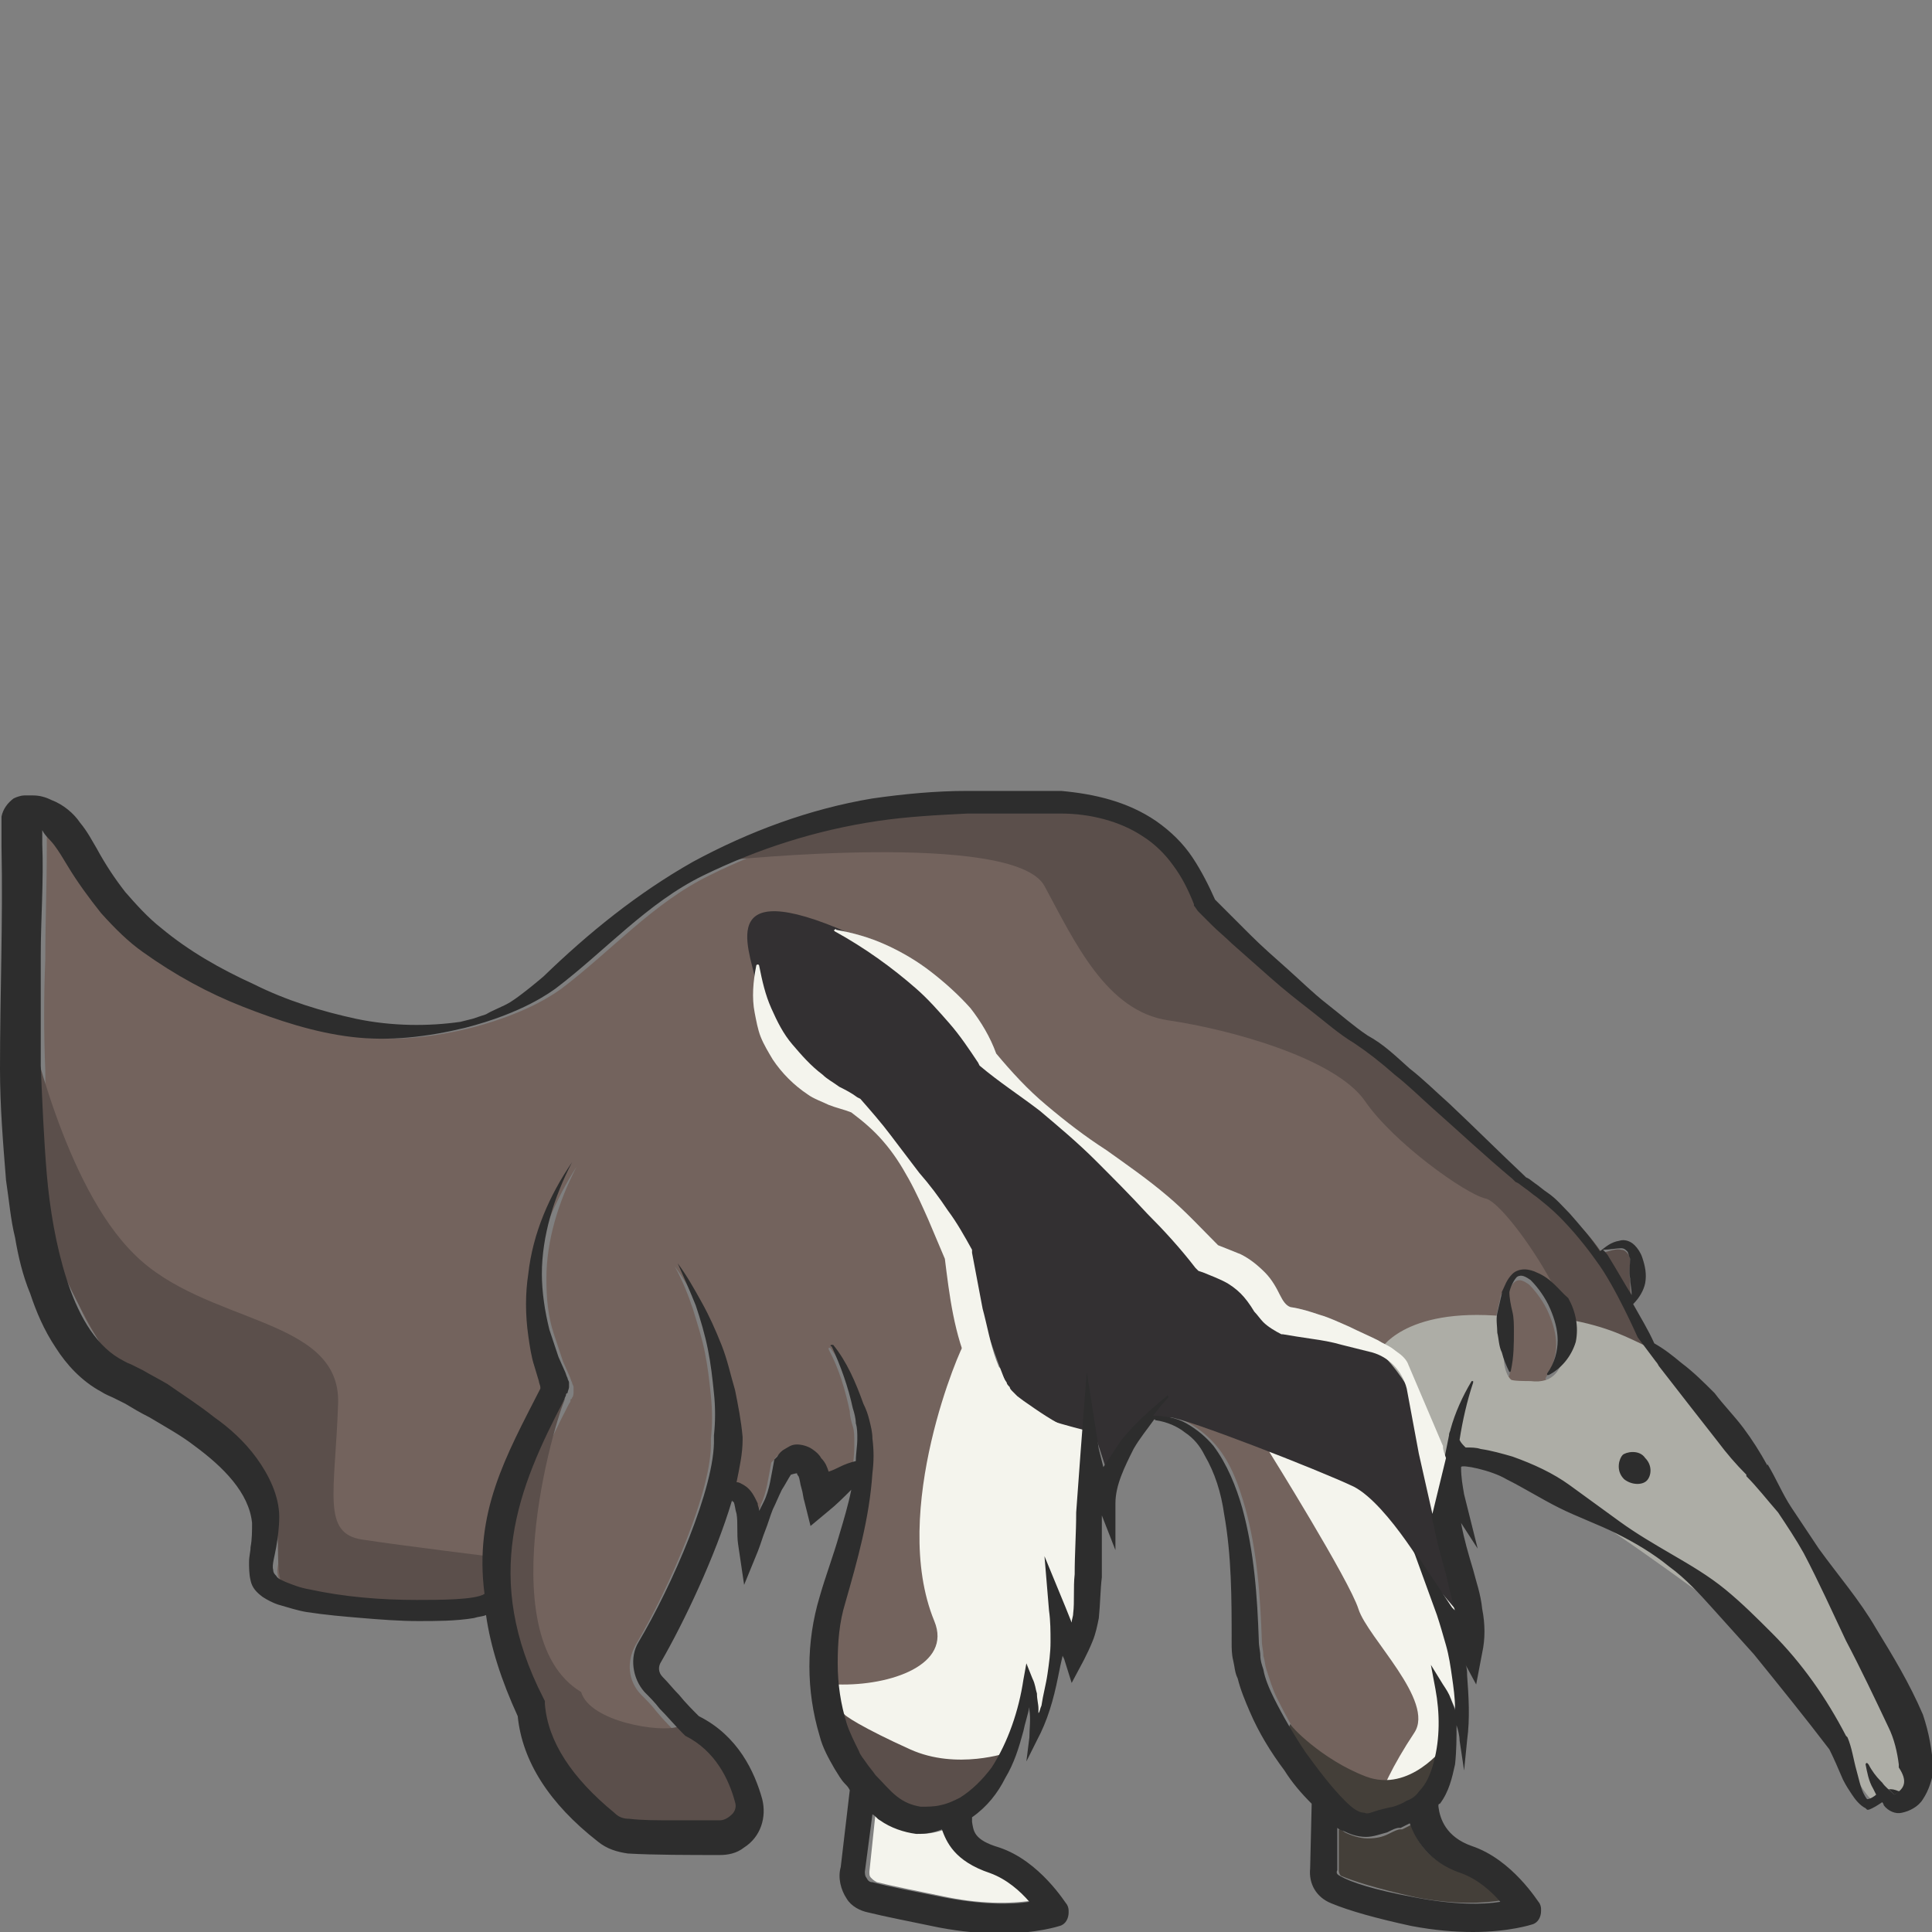 <?xml version="1.0" encoding="utf-8"?>
<!-- Generator: Adobe Illustrator 23.0.0, SVG Export Plug-In . SVG Version: 6.00 Build 0)  -->
<svg version="1.1" id="Layer_1" xmlns="http://www.w3.org/2000/svg" xmlns:xlink="http://www.w3.org/1999/xlink" x="0px" y="0px"
	 viewBox="0 0 128 128" 
width="128" height="128"
style="enable-background:new 0 0 128 128;" xml:space="preserve">
<rect x="0" y="0" width="128" height="128" fill="#808080" stroke="none"/>
<style type="text/css">
	.st0{fill:#2D2D2D;}
	.st1{fill:#F4F4ED;}
	.st2{fill:#443F39;}
	.st3{fill:#5B4F4B;}
	.st4{fill:#73635D;}
	.st5{fill:#ADADA6;}
	.st6{fill:#333032;}
</style>
<g>
	<path class="st0" d="M124.6,118c0,0,0.1,0.1,0.1,0.1c0.3,0.3,0.5,0.5,0.8,0.8c0.7-0.3,0.8-0.9,0.8-1.7c0-0.1,0-0.2,0-0.2
		c0,0,0,0-0.1,0C125.7,116.9,124.9,117.3,124.6,118z"/>
	<path class="st1" d="M62.6,121.2c-0.5,0.2-1.1,0.3-1.6,0.3l0,0l-0.1,0c-0.8-0.1-1.7-0.4-2.4-0.9c-0.2-0.1-0.4-0.3-0.5-0.4l-0.4,3.8
		c0,0.2,0,0.3,0.1,0.4c0.1,0.1,0.2,0.2,0.4,0.3c1.2,0.3,2.8,0.6,4.7,1c2.5,0.5,4.5,0.4,5.7,0.2c-0.6-0.7-1.5-1.5-2.6-1.9
		C63.2,123.3,62.7,122,62.6,121.2z"/>
	<path class="st2" d="M93.5,120.9c-0.2,0.1-0.4,0.2-0.6,0.3l0,0l-0.1,0c-0.2,0-0.4,0.1-0.8,0.3c-0.4,0.2-0.8,0.3-1.4,0.3
		c-0.5,0-1.1-0.2-1.5-0.4c-0.1-0.1-0.3-0.2-0.4-0.2l0,2.7c0,0.2,0.1,0.4,0.2,0.4c0.7,0.3,2.2,0.8,4.9,1.4c2.5,0.5,4.5,0.4,5.7,0.2
		c-0.6-0.7-1.5-1.5-2.6-1.9C95.6,123.7,94.1,122.8,93.5,120.9z"/>
	<path class="st3" d="M108.1,85.9c-0.1-0.4-0.1-0.7-0.1-1.1c-0.1-0.5,0-0.9,0-1.3c0-0.2-0.1-0.4-0.2-0.5c-0.1-0.1-0.2-0.2-0.4-0.2
		c-0.3-0.1-0.8,0.1-1.2,0.2c0.1,0.2,0.2,0.3,0.4,0.5C107.1,84.2,107.6,85.1,108.1,85.9z"/>
	<path class="st4" d="M125.5,114.4c-0.9-1.9-1.8-3.8-2.8-5.7c-1-1.9-1.8-3.9-2.8-5.8c-0.5-0.9-1.1-1.9-1.7-2.7
		c-0.6-0.9-1.4-1.7-2.1-2.4l0-0.1c-0.6-0.7-1.3-1.5-1.9-2.2l-1.8-2.3l-2.1-2.7c0-0.1-0.2-0.2-0.2-0.3l-1.2-1.6c0,0-1.5-3.4-2.7-5
		c-0.8-1.1-1.6-2.1-2.5-3c-0.5-0.5-0.9-0.9-1.5-1.3c-0.3-0.2-0.5-0.4-0.8-0.6l-0.4-0.3l-0.2-0.1l-0.1-0.1c0,0-0.1,0-0.1-0.1
		c-1.7-1.6-3.4-3.1-5.2-4.6c-0.9-0.8-1.7-1.5-2.6-2.3c-0.9-0.7-1.8-1.5-2.7-2.1c-1-0.7-1.9-1.4-2.8-2.1c-0.9-0.7-1.8-1.5-2.7-2.2
		c-0.9-0.8-1.8-1.5-2.6-2.3c-0.4-0.4-0.9-0.8-1.3-1.2l-0.6-0.6l-0.3-0.3c-0.1-0.1-0.2-0.3-0.3-0.4l0,0l0-0.1
		c-0.4-0.9-0.9-1.8-1.4-2.6c-0.6-0.8-1.2-1.4-2-1.9c-1.6-1-3.5-1.5-5.4-1.5c-0.5,0-1,0-1.5,0l-1.6,0c-1,0-2.1,0-3.1,0
		c-2,0.1-4,0.2-6,0.5c-4,0.6-7.9,1.8-11.5,3.6c-3.7,1.8-6.5,5-9.8,7.5c-0.3,0.2-2.1,1.6-6,2.6c-2.4,0.6-5,0.9-7.5,0.6
		c-2.5-0.3-4.9-1.1-7.2-2c-2.3-0.9-4.6-2.1-6.6-3.6c-1-0.8-2-1.6-2.8-2.6c-0.9-1-1.6-2.1-2.2-3.1c-0.3-0.5-0.6-1-0.9-1.4
		c-0.3-0.4-0.6-0.6-0.9-0.7l0,0.9c0,2.5-0.1,4.9-0.1,7.4c-0.1,2.4-0.1,4.9,0,7.3c0,2.4,0.1,4.8,0.4,7.2c0.2,2.4,0.6,4.7,1.3,6.9
		c0.7,2.2,1.8,4.3,3.5,5.3c0.2,0.1,0.5,0.3,0.8,0.4l0.8,0.4c0.5,0.3,1.1,0.6,1.6,0.9c1.1,0.7,2.1,1.4,3.1,2.2c1,0.8,2,1.7,2.8,2.7
		c0.8,1.1,1.4,2.4,1.5,3.9c0,0.7-0.1,1.4-0.2,2c-0.1,0.6-0.3,1.2-0.2,1.5c0,0.2,0.1,0.3,0.2,0.4c0.2,0.1,0.4,0.3,0.6,0.4
		c0.5,0.2,1.1,0.4,1.6,0.5c2.3,0.5,4.7,0.6,7.1,0.7c1.5,0,3.9-0.1,4.5-0.4c-0.7-5.4,1.4-9.1,3.7-13.6c0,0,0-0.1,0-0.1
		c0-0.1-0.1-0.3-0.1-0.4l-0.3-1c-0.2-0.7-0.3-1.3-0.4-2c-0.2-1.4-0.2-2.7,0-4.1c0.4-2.7,1.5-5.2,2.9-7.4c-1.2,2.3-2,4.9-2,7.4
		c0,1.3,0.1,2.5,0.5,3.7c0.2,0.6,0.4,1.2,0.6,1.8l0.4,0.9c0.1,0.2,0.1,0.3,0.2,0.5c0,0.1,0.1,0.2,0.1,0.3c0,0.1,0,0.2,0,0.3
		c0,0.1,0,0.3-0.1,0.4l0,0c0,0,0,0.1-0.1,0.1c0,0,0,0,0,0c0,0.1,0,0.2-0.1,0.3c-3,5.8-5.4,11.7-1.4,19.8l0.1,0.2l0,0.2
		c0.2,2.5,1.8,4.9,4.6,7.2c0.3,0.2,0.6,0.3,1,0.4c0.8,0.1,1.9,0.1,2.9,0.1c1.1,0,2.2,0,3.1,0c0.3,0,0.6-0.1,0.8-0.4
		c0.2-0.2,0.3-0.5,0.2-0.8c-0.4-1.5-1.3-3.4-3.3-4.4l-0.1-0.1L45,115c-0.5-0.5-1-1-1.5-1.6c-0.3-0.4-0.7-0.8-1-1.1
		c-0.9-0.9-1-2.2-0.4-3.3c2.2-3.7,5.1-10.3,5-13.5c0-0.1,0-0.1,0-0.2c0.1-0.9,0.1-1.8,0-2.8c-0.1-1-0.2-1.9-0.4-2.9
		c-0.2-1-0.5-1.9-0.8-2.9c-0.3-0.9-0.7-1.9-1.2-2.8c0.6,0.8,1.1,1.7,1.6,2.6c0.5,0.9,0.9,1.8,1.3,2.8c0.4,1,0.7,1.9,0.9,3
		c0.2,1,0.4,2,0.5,3.1c0,0.1,0,0.2,0,0.2c0,0.8-0.1,1.7-0.4,2.8c0.2,0,0.4,0.1,0.5,0.2c0.5,0.3,0.8,0.8,0.9,1.2
		c0.1,0.2,0.1,0.3,0.1,0.5c0.1-0.2,0.3-0.4,0.3-0.6c0.4-0.8,0.5-1.8,0.7-2.8l0,0l0.2-0.2c0.1-0.2,0.3-0.3,0.5-0.5
		c0.2-0.1,0.5-0.3,0.8-0.3c0.4,0,0.8,0.1,1,0.3c0.3,0.2,0.4,0.4,0.6,0.6c0.2,0.3,0.3,0.6,0.5,0.9c0.2-0.1,0.4-0.2,0.7-0.3
		c0.4-0.2,0.7-0.3,1.1-0.4c0.1-0.5,0.1-1,0.1-1.5c0-0.3,0-0.7-0.1-1c-0.1-0.3-0.2-0.7-0.2-1c-0.3-1.4-0.7-2.8-1.4-4.1
		c0,0,0-0.1,0-0.1c0,0,0.1,0,0.1,0l0,0c0.9,1.2,1.5,2.6,2,3.9c0.1,0.4,0.3,0.7,0.4,1.1c0.1,0.4,0.2,0.8,0.2,1.2
		c0.1,0.8,0.1,1.5,0,2.3c-0.2,3-1.1,5.9-1.8,8.6c-0.4,1.3-0.5,2.6-0.5,4c0,1.4,0.2,2.7,0.6,4c0.2,0.6,0.4,1.3,0.8,1.8
		c0.1,0.3,0.3,0.5,0.5,0.8c0.2,0.3,0.4,0.6,0.6,0.8c0.4,0.5,0.9,1,1.4,1.4c0.5,0.4,1,0.6,1.6,0.7c0.4,0,0.9,0,1.3-0.1
		c0.4-0.1,0.9-0.3,1.3-0.5c0.8-0.5,1.5-1.2,2.1-2c1.1-1.7,1.8-3.7,2.1-5.8l0.2-1.1l0.4,1c0.1,0.3,0.2,0.6,0.3,1
		c0.1,0.3,0.1,0.6,0.1,1c0,0.1,0,0.2,0,0.3c0.1-0.2,0.1-0.4,0.2-0.5c0.2-0.7,0.3-1.4,0.4-2.1c0.1-0.7,0.2-1.4,0.2-2.1
		c0-0.7,0-1.4-0.1-2.1l-0.3-3.6l1.4,3.4l0.4,1c0.1-0.2,0.1-0.4,0.1-0.6c0.1-0.8,0-1.7,0.1-2.6c0-1.4,0-2.7,0.1-4.1
		c0.1-1.4,0.2-2.7,0.3-4.1l0.4-5.2L73,96c0.1,0.4,0.2,0.8,0.3,1.2c0,0,0,0,0,0c0.3-0.7,0.7-1.3,1.2-1.8c0.9-1.1,1.9-2.1,3-2.9
		c0,0,0.1,0,0.1,0c0,0,0,0.1,0,0.1h0c-0.3,0.4-0.7,0.8-1,1.2c0,0,0,0,0,0c0.7,0,1.5,0.1,2.2,0.5c0.7,0.4,1.3,0.9,1.8,1.5
		c1,1.2,1.5,2.7,1.9,4.1c0.8,2.9,1,5.9,1.1,8.8c0,0.4,0.1,0.6,0.1,1c0.1,0.3,0.1,0.6,0.2,0.9c0.2,0.6,0.4,1.3,0.7,1.9
		c0.6,1.2,1.3,2.5,2.1,3.6c0.8,1.2,1.6,2.3,2.6,3.2c0.4,0.4,0.9,0.8,1.3,0.8c0.2,0,0.4,0,0.7-0.1c0.3-0.1,0.7-0.3,1.2-0.3
		c0.3-0.1,0.6-0.2,0.9-0.4c0.3-0.2,0.5-0.4,0.8-0.6c0.5-0.5,0.8-1.2,1-2c0.4-1.5,0.4-3.2,0.1-4.8l-0.3-1.6l0.8,1.3
		c0.2,0.3,0.3,0.6,0.5,0.9c0.1,0.3,0.2,0.5,0.3,0.8v-0.1c-0.1-0.7-0.1-1.4-0.2-2.1c-0.1-0.7-0.3-1.4-0.4-2.1c-0.2-0.7-0.4-1.4-0.6-2
		l-1.6-4.4l2.6,3.9l0.2,0.2c-0.2-0.7-0.4-1.6-0.6-2.4c-0.3-1.1-0.6-2.1-0.8-3.2c-0.1-0.3-0.1-0.5-0.2-0.8c-0.3-1.3-0.6-2.7-0.9-4
		L93.2,92c-0.3-1.2-1.2-2.1-2.3-2.4l-2-0.5c-0.7-0.2-1.3-0.3-2-0.4c-0.7-0.1-1.3-0.2-1.9-0.3l-0.1,0l0,0c-0.4-0.2-0.9-0.5-1.2-0.8
		c-0.2-0.2-0.4-0.5-0.6-0.7c-0.3-0.5-0.6-0.9-0.9-1.2c-0.3-0.3-0.7-0.6-1.1-0.8c-0.4-0.2-0.9-0.4-1.4-0.6l-0.3-0.1l-0.2-0.2
		c-1-1.3-2.1-2.5-3.2-3.6c-1.1-1.2-2.3-2.4-3.4-3.5c-1.2-1.2-2.4-2.2-3.7-3.3c-1.3-1-2.7-1.9-4-3l0,0l-0.1-0.2
		c-0.6-0.9-1.2-1.8-1.9-2.6c-0.7-0.8-1.4-1.6-2.2-2.3c-1.6-1.4-3.4-2.7-5.4-3.8l0,0c0,0-0.1-0.1,0-0.1c0,0,0.1-0.1,0.1,0
		c1.1,0.2,2.2,0.5,3.3,1c1.1,0.5,2.1,1.1,3,1.8c0.9,0.7,1.8,1.5,2.6,2.4c0.7,0.9,1.3,1.9,1.7,3c1,1.2,2.1,2.4,3.3,3.4
		c1.3,1.1,2.6,2.1,4,3c1.4,1,2.7,1.9,4,3c1.2,1,2.3,2.2,3.4,3.3c0.5,0.2,1,0.4,1.5,0.6c0.6,0.3,1.1,0.7,1.6,1.2
		c0.5,0.5,0.8,1.1,1,1.5c0.2,0.4,0.4,0.7,0.7,0.8c0.7,0.1,1.3,0.3,1.9,0.5c0.7,0.2,1.3,0.5,2,0.8c0.6,0.3,1.3,0.6,1.9,0.9
		c0.3,0.2,0.6,0.3,0.9,0.5l0.4,0.3c0.3,0.2,0.6,0.5,0.7,0.8l2.3,5.4c0.1,0.2,0.2,0.5,0.3,0.8c0.1-0.5,0.2-1,0.3-1.5
		c0-0.1,0.1-0.2,0.1-0.4c0.4-1.1,0.8-2.2,1.4-3.2c0-0.1,0.1-0.1,0.1,0c0,0,0.1,0.1,0,0.1l0,0c-0.4,1.2-0.8,2.5-0.9,3.8
		c0.2,0.2,0.3,0.3,0.4,0.5c0.3,0,0.6,0.1,1,0.1c0.7,0.1,1.4,0.3,2.1,0.5c1.3,0.5,2.6,1.1,3.8,1.9c1.1,0.8,2.2,1.7,3.3,2.4
		c1.1,0.8,2.3,1.5,3.5,2.2c1.2,0.7,2.4,1.4,3.5,2.3c1.1,0.9,2.1,1.9,3.1,2.9c1.9,2,3.6,4.3,4.9,6.8l0.1,0.1l0,0
		c0.3,0.8,0.4,1.5,0.6,2.2c0.2,0.7,0.4,1.4,0.7,1.9c0.1-0.1,0.5-0.3,0.6-0.3c-0.1-0.2-0.1-0.2-0.2-0.4c-0.3-0.5-0.4-1-0.5-1.6
		c0-0.1,0-0.1,0.1-0.1c0,0,0.1,0,0.1,0.1c0.2,0.4,0.5,0.8,0.8,1.1c0.3-0.7,1.1-1,1.6-1.1c0,0,0,0,0.1,0
		C126.2,116.1,125.9,115.2,125.5,114.4z M71.1,94.8C71.1,94.8,71.1,94.8,71.1,94.8c-1.4,0-2.7-0.4-3.8-1l-0.4-0.2
		c-0.2-0.1-0.3-0.2-0.5-0.3c-0.2-0.1-0.3-0.2-0.4-0.4c-0.1-0.1-0.3-0.3-0.4-0.4c-0.5-0.5-0.8-1.2-1.1-1.8c-1.1-2.4-1.4-5-1.7-7.4
		l-1.1-2.6c-0.4-0.9-0.8-1.8-1.3-2.7c-0.5-0.9-1.1-1.7-1.7-2.5c-0.6-0.7-1.4-1.4-2.1-1.9c-0.5-0.2-1-0.3-1.5-0.5
		c-0.5-0.2-1-0.4-1.4-0.7c-0.9-0.6-1.7-1.4-2.3-2.3c-0.3-0.5-0.5-0.9-0.8-1.4c-0.2-0.5-0.3-1-0.4-1.6c-0.2-1.1-0.1-2.2,0.1-3.1l0,0
		c0-0.1,0.1-0.1,0.1-0.1c0,0,0.1,0,0.1,0.1c0.2,1,0.4,2,0.8,2.8c0.3,0.9,0.8,1.7,1.4,2.4c0.6,0.7,1.2,1.3,2,1.9
		c0.3,0.3,0.8,0.5,1.1,0.8c0.4,0.3,0.8,0.5,1.2,0.7l0.2,0.1h0c0.7,0.8,1.3,1.6,1.9,2.4l1.9,2.4c0.6,0.8,1.3,1.6,1.9,2.5
		c0.6,0.9,1.1,1.8,1.6,2.6l0,0.1l0,0.1l0.8,3.6c0.3,1.2,0.5,2.4,0.9,3.4c0.2,0.5,0.4,1.1,0.7,1.5c0.1,0.1,0.1,0.2,0.2,0.3
		c0.1,0.1,0.1,0.2,0.2,0.3c0.1,0.1,0.2,0.2,0.3,0.3l0.4,0.3c1,0.7,2,1.4,3.1,1.9l0,0C71.1,94.7,71.1,94.7,71.1,94.8z M104.3,89.2
		c-0.2,1-0.9,1.8-1.8,2.2c0,0-0.1,0-0.1,0c0,0,0,0,0-0.1c0.5-0.8,0.7-1.5,0.7-2.2c0-0.7-0.2-1.4-0.5-2.1c-0.3-0.7-0.8-1.4-1.3-1.9
		c-0.3-0.2-0.6-0.4-0.9-0.2c-0.3,0.2-0.4,0.6-0.5,1c0.1,0.4,0.2,0.9,0.2,1.3c0.1,0.4,0.1,0.9,0.1,1.3c0,0.9,0,1.7-0.2,2.6
		c0,0,0,0.1-0.1,0.1c0,0,0,0,0,0c-0.2-0.4-0.4-0.8-0.5-1.3c-0.1-0.4-0.2-0.9-0.3-1.3c-0.1-0.4-0.1-0.9,0-1.3
		c0.1-0.4,0.2-0.9,0.3-1.3l0-0.1l0,0c0.2-0.4,0.4-0.8,0.7-1.2c0.2-0.2,0.5-0.3,0.8-0.3c0.3,0,0.5,0.1,0.8,0.2c1,0.4,1.6,1.2,2.1,2
		C104.3,87.2,104.6,88.2,104.3,89.2z M109.1,98c-0.3,0.3-1.1,0.4-1.5-0.1c-0.6-0.6-0.3-1.4-0.1-1.6c0.2-0.2,1.1-0.4,1.6,0.1
		C109.6,97,109.4,97.7,109.1,98z"/>
	<path class="st1" d="M63.9,89c-0.2,0.1-5,11.1-2,18.4c1.2,2.9-2.9,4.3-6.4,4.2c-1.3,0,0.5,2.4,0.3,3.4c-0.3,1.7,0.7,3.5,4.4,5.4
		c3.6,1.9,6.3-2.1,6.7-4.1c0.5-2,1.3-4.8,1.3-4.8s0.6,2.8,0.4,3c-0.1,0.2,1.8-4.3,1.6-6.7c0.4,0.7,2,0.5,1.9,0.5
		c-0.1,0,0.5-8.1,0.4-9c-0.1-0.9,0-4.5-0.2-4.5s-2.7-2.1-2.9-2.1C69.2,92.7,63.9,89,63.9,89z"/>
	<path class="st3" d="M48.1,57c0,0,19.1-2,21.1,1.7c2,3.7,4.1,8.3,8.2,8.9c4.1,0.6,11,2.5,13,5.3c1.9,2.8,6.7,6.2,8,6.5
		c1.3,0.2,6.3,7.5,5.9,10.2c2,1.3,5.6,0.2,5.6,0.2s-3.2-6.9-5.4-8.7S92.5,70.3,90.8,69.2c-1.7-1.1-9.6-8-10.8-10.1s-5.1-6.6-8.9-6.4
		C67.3,53,54.9,51.9,48.1,57z"/>
	<path class="st1" d="M84.1,96.2c0,0,5.3,8.5,5.9,10.4c0.6,1.9,5.1,6.1,3.7,8.2c-1.4,2.1-2.4,4.2-2.1,4.2s4-0.9,3.9-1.1
		c-0.1-0.2,0.6-5.4,0.6-5.4l0.8,1.8l0.1-2.4c0,0-0.6-8.3-2.1-9.7c-1.5-1.4-5.1-6.4-7.7-7S84.1,96.2,84.1,96.2z"/>
	<path class="st5" d="M91.4,89.5c0,0,1.5-2.9,8.2-2.3c0.4,0-0.5,3.2,0.5,4.2c0.1,0.1,1,0.1,1.3,0.1c3.1,0.4,2.1-4.1,2.4-4.1
		c2.8,0.5,4,1.2,5.5,1.9c2.7,2.8,8.1,9.2,10.3,12.8c2.3,3.5,7.9,13.1,7.8,14.6c-0.2,1.5-0.9,2.3-1.8,1.9c-0.9-0.3-1.4,0.6-1.5,0.7
		s-1.6-1.7-2.3-4.4s-2.3-4.3-5.2-6.4c-2.8-2.1-9.4-7-12.4-8.7s-7.6-3.4-7.8-3.4c-0.2,0-0.7,2.9-0.7,2.9l-4-7.8L91.4,89.5z"/>
	<path class="st6" d="M96,100.6l1,6.7l-2.1-2.5c0,0-2.9-5.1-5.2-6.3c-2.3-1.1-11.3-4.6-12.2-4.6s-1.3,0.2-1.6,0.4
		c-0.3,0.1-2.3,4-2.3,4l-1.1-3.4c0,0-4.1-0.9-5.1-1.8c-1-0.9-4.2-12.6-5.8-14.3s-3-5.2-6-6.5s-5.4-5.3-5.5-7
		c-0.1-1.7-3.1-7.3,5.4-3.8c4.4,1.9,9.2,6.3,10.3,8.1c1.1,1.8,6.8,8,10.7,9.9c3.9,1.9,5,5.4,6.8,6.7c1.8,1.4,6.2,2.5,7.4,2.9
		c1.2,0.4,4.1,4.5,4,6.7C94.7,98,96,100.6,96,100.6z"/>
	<path class="st0" d="M107.5,96.4c-0.2,0.2-0.5,1,0.1,1.6c0.5,0.4,1.2,0.4,1.5,0.1c0.3-0.3,0.4-1-0.1-1.5
		C108.6,96,107.7,96.2,107.5,96.4z"/>
	<path class="st3" d="M55.9,113.5c-0.1,0.1,1.3,1,4.4,2.4c3.1,1.4,6.5,0.2,6.5,0.2s-0.6,2.9-2.5,3.5c-1.9,0.6-2.4,2.1-4.7,0.7
		c-2.3-1.4-4.5-4.3-4.4-5S55.9,113.5,55.9,113.5z"/>
	<path class="st2" d="M85.5,114.2c-0.1,0.1,2.1,2.4,5,3.5s5.2-2,5.2-2s-0.3,2.8-2,3.5c-1.7,0.7-2.1,2.2-4.3,1.1
		c-2.2-1.1-4.5-3.7-4.5-4.3S85.5,114.2,85.5,114.2z"/>
	<path class="st3" d="M37.5,92.6c-0.3,0.1-5.3,15.7,1,19.5c0.6,2,5.3,2.7,6.4,2.3c1.1,0.3,6.3,5.5,4.4,6.9c-1.9,1.4-7.6,0.6-8,0.4
		c-3.7-1.5-5.5-7.5-5.5-8.4C34.6,112,32,102,33.4,99.2C34.8,96.4,37.5,92.6,37.5,92.6z"/>
	<path class="st3" d="M1.8,67.5c0.2,0.5,2.4,11,7.1,15.6c4.7,4.7,13.7,4.1,13.5,9.9c-0.2,5.9-1.1,8.6,1.6,9c2.6,0.4,9.1,1.2,9.1,1.2
		l-0.4,3.3c0,0-11.6,0.1-13.3-0.7c-1.7-0.8-0.4-4.3-1.5-5.8s-4.6-5.2-7.9-7S1.2,78.6,1.4,75.7C1.6,72.9,1.8,67.5,1.8,67.5z"/>
	<path class="st0" d="M127.4,113.6c-0.9-2.1-2-3.9-3.1-5.7c-1.1-1.9-2.5-3.5-3.8-5.3c-0.6-0.9-1.2-1.8-1.8-2.7
		c-0.6-0.9-1-1.9-1.6-2.9l0,0.1c-0.5-0.9-1-1.7-1.6-2.5c-0.6-0.8-1.3-1.5-1.9-2.3c-0.7-0.7-1.4-1.4-2.2-2c-0.6-0.5-1.1-0.9-1.8-1.3
		c-0.4-0.9-0.9-1.7-1.4-2.6c0.4-0.4,0.7-0.9,0.8-1.4c0.1-0.6,0-1.1-0.2-1.7c-0.1-0.3-0.3-0.6-0.5-0.8c-0.3-0.3-0.7-0.4-1-0.3
		c-0.6,0.1-0.9,0.4-1.3,0.7c-0.6-0.9-1.3-1.7-2-2.5c-0.5-0.5-0.9-1-1.5-1.4c-0.3-0.2-0.5-0.4-0.8-0.6l-0.4-0.3l-0.2-0.1l-0.1-0.1
		c0,0,0,0,0,0l0,0c0,0,0,0,0,0l0,0c-1.7-1.6-3.3-3.2-5-4.8c-0.9-0.8-1.7-1.6-2.6-2.3c-0.9-0.8-1.7-1.6-2.8-2.2
		c-0.9-0.6-1.8-1.4-2.7-2.1c-0.9-0.7-1.7-1.5-2.6-2.3c-0.9-0.8-1.7-1.5-2.5-2.3c-0.4-0.4-0.8-0.8-1.2-1.2l-0.6-0.6l-0.3-0.3
		l-0.2-0.2c-0.4-0.9-0.9-1.9-1.5-2.8c-0.6-0.9-1.4-1.7-2.4-2.4c-1.9-1.3-4.1-1.8-6.3-2c-0.5,0-1.1,0-1.6,0l-1.5,0c-1,0-2.1,0-3.1,0
		c-2.1,0-4.2,0.2-6.3,0.5c-4.2,0.7-8.2,2.2-11.9,4.2c-3.7,2.1-6.9,4.7-9.9,7.6c0,0-1.4,1.2-2.2,1.7c-0.5,0.3-1.1,0.5-1.6,0.8
		c-0.3,0.1-0.6,0.2-0.9,0.3l-0.4,0.1l-0.4,0.1C28.4,68,26,68,23.6,67.5c-2.3-0.5-4.6-1.2-6.8-2.3c-2.2-1-4.3-2.2-6.1-3.7
		c-0.9-0.7-1.7-1.6-2.4-2.4c-0.7-0.9-1.3-1.8-1.9-2.9c-0.3-0.5-0.6-1.1-1.1-1.7c-0.4-0.6-1.1-1.2-1.9-1.5c-0.4-0.2-0.8-0.3-1.2-0.3
		c-0.1,0-0.1,0-0.2,0c-0.1,0-0.2,0-0.4,0c-0.2,0-0.5,0.1-0.7,0.2c-0.4,0.3-0.7,0.7-0.8,1.2c0,0.1,0,0.2,0,0.4l0,0.1l0,0.2l0,0.4v0.9
		C0.2,61,0,65.9,0,70.8c0,2.5,0.2,4.9,0.4,7.4C0.6,79.5,0.7,80.8,1,82c0.2,1.2,0.5,2.5,1,3.7c0.4,1.2,0.9,2.4,1.7,3.6
		c0.7,1.1,1.7,2.2,3,2.9c0.3,0.2,0.6,0.3,0.8,0.4L8.3,93c0.5,0.3,1,0.6,1.6,0.9c1,0.6,2.1,1.2,3,1.9c1.9,1.4,3.6,3.1,3.8,5.1
		c0,0.5,0,1.1-0.1,1.6c0,0.3-0.1,0.6-0.1,1c0,0.3,0,0.8,0.1,1.2c0.1,0.5,0.4,0.8,0.8,1.1c0.3,0.2,0.7,0.4,1,0.5
		c0.7,0.2,1.3,0.4,1.9,0.5c1.3,0.2,2.5,0.3,3.7,0.4c1.2,0.1,2.5,0.2,3.7,0.2c1.2,0,2.5,0,3.7-0.2c0.3-0.1,0.6-0.1,0.8-0.2
		c0.3,2.1,1,4.3,2.1,6.7c0.3,3,2.1,5.8,5.3,8.3c0.6,0.5,1.3,0.7,2,0.8c1.7,0.1,4.2,0.1,6.1,0.1h0c0.5,0,1.1-0.1,1.6-0.5
		c1.1-0.7,1.5-2,1.2-3.2c-0.5-1.8-1.6-4.2-4.2-5.5c-0.4-0.4-0.9-0.9-1.3-1.4c-0.4-0.4-0.7-0.8-1.1-1.2c-0.3-0.3-0.3-0.7-0.1-1
		c1.5-2.6,3.6-7,4.7-10.7c0,0,0,0.1,0.1,0.1c0.1,0.2,0.1,0.5,0.2,0.8c0.1,0.6,0,1.3,0.1,2l0.4,2.7l0.9-2.2c0.2-0.5,0.3-0.9,0.5-1.4
		c0.2-0.5,0.3-0.9,0.5-1.4c0.2-0.4,0.4-0.9,0.6-1.3c0.2-0.3,0.4-0.7,0.6-1c0.3-0.1,0.5-0.1,0.5-0.1c0,0-0.1,0-0.1,0
		c0,0,0,0.1,0.1,0.2c0.1,0.2,0.1,0.5,0.2,0.8c0.1,0.3,0.1,0.6,0.2,0.9l0.4,1.6l1.2-1c0.5-0.4,1-0.9,1.5-1.4c-0.2,1-0.5,2-0.8,3
		c-0.4,1.4-0.9,2.7-1.3,4.1c-0.9,3-0.9,6.2,0,9.2c0.2,0.8,0.6,1.5,1,2.2c0.2,0.3,0.4,0.7,0.7,1c0.1,0.1,0.2,0.2,0.3,0.4l-0.6,5.1
		c-0.2,0.7,0,1.5,0.4,2.1c0.3,0.5,0.9,0.8,1.4,0.9c1.2,0.3,2.8,0.6,4.7,1c1.6,0.3,2.9,0.4,4.1,0.4c2.4,0,3.9-0.5,3.9-0.5
		c0.4-0.1,0.6-0.5,0.6-0.9c0-0.2,0-0.3-0.1-0.5c-0.1-0.1-1.8-2.9-4.5-3.8c-1.7-0.5-1.7-1.1-1.8-1.7c0-0.1,0-0.2,0-0.2
		c0,0,0-0.1,0-0.1c1-0.7,1.7-1.6,2.2-2.6c0.6-1,0.9-2,1.2-3.1c0.1-0.5,0.3-1.1,0.4-1.6c0,0.1,0,0.1,0,0.2c0.1,0.6,0,1.2,0,1.8
		l-0.2,1.6l0.7-1.4c0.7-1.3,1.1-2.7,1.4-4.2c0.1-0.5,0.2-1,0.3-1.4l0.1,0.2l0.5,1.6l0.8-1.5c0.2-0.4,0.4-0.8,0.6-1.3
		c0.2-0.5,0.3-1,0.4-1.5c0.1-1,0.1-1.9,0.2-2.7v-0.1c0-0.6,0-1.3,0-2l0-2v0l0.9,2.3l0-3.1c0-1.2,0.6-2.4,1.2-3.6
		c0.4-0.7,0.9-1.3,1.4-2c0,0,0,0.1,0.1,0.1c0.7,0.1,1.4,0.4,1.9,0.8c0.6,0.4,1,0.9,1.3,1.5c0.7,1.2,1.1,2.5,1.3,3.9
		c0.5,2.8,0.5,5.6,0.5,8.5c0,0.4,0,0.8,0.1,1.2c0.1,0.4,0.1,0.8,0.3,1.2c0.2,0.8,0.5,1.5,0.8,2.2c0.6,1.4,1.4,2.7,2.3,3.9
		c0.5,0.8,1.1,1.5,1.8,2.2c0,0,0,0.1,0,0.1l-0.1,4.2c-0.1,1,0.4,1.9,1.4,2.3c1.2,0.5,3,1,5.3,1.5c1.6,0.3,2.9,0.4,4.1,0.4
		c2.4,0,3.9-0.5,3.9-0.5c0.4-0.1,0.6-0.5,0.6-0.9c0-0.2,0-0.3-0.1-0.5c-0.1-0.1-1.8-2.9-4.5-3.8c-1.7-0.6-2.1-1.8-2.2-2.6
		c0,0,0-0.1,0-0.1c0-0.1,0.1-0.1,0.1-0.1c0.6-0.8,0.8-1.7,1-2.6c0.1-0.9,0.1-1.8,0.1-2.6c0.1,0.3,0.2,0.7,0.2,1l0.3,2l0.2-2
		c0.2-1.5,0.1-2.9,0-4.3c0-0.2,0-0.5-0.1-0.7l0.7,1.3l0.4-2.1c0.2-0.9,0.2-1.9,0-2.9c-0.1-1-0.4-1.8-0.6-2.6v0l0,0
		c-0.3-1-0.6-2-0.8-3.1l1.1,1.7l-0.9-3.6c-0.1-0.6-0.2-1.1-0.2-1.8c0-0.2,2,0.2,3,0.8c1.2,0.6,2.3,1.3,3.5,1.9
		c1.2,0.6,2.6,1.1,3.8,1.7c1.2,0.6,2.4,1.3,3.5,2.2c1.1,0.8,2,1.8,2.9,2.8c0.9,1,1.8,2,2.7,3c1.7,2.1,3.4,4.2,5,6.3
		c0.3,0.6,0.6,1.3,0.9,2c0.2,0.4,0.4,0.7,0.6,1c0.2,0.3,0.5,0.7,0.9,0.9l0.1,0.1l0.1,0c0.3-0.1,0.6-0.3,0.9-0.5c0,0,0.1,0.1,0.1,0.2
		c0.3,0.4,0.8,0.6,1.2,0.5c0.5-0.1,1.1-0.4,1.4-0.9c0.4-0.6,0.6-1.3,0.7-1.9C128,115.9,127.8,114.8,127.4,113.6z M107.4,82.7
		c0.2,0,0.3,0.1,0.4,0.2c0.1,0.1,0.1,0.3,0.2,0.5c0,0.4-0.1,0.9,0,1.3c0,0.3,0.1,0.7,0.1,1.1c-0.5-0.8-1-1.7-1.5-2.5
		c-0.1-0.2-0.2-0.3-0.4-0.5C106.6,82.8,107.1,82.7,107.4,82.7z M65.6,124.1c1.1,0.4,2,1.2,2.6,1.9c-1.2,0.2-3.1,0.2-5.7-0.3
		c-2-0.4-3.6-0.7-4.7-1c-0.2,0-0.3-0.1-0.4-0.3c-0.1-0.1-0.1-0.3-0.1-0.4l0.5-3.8c0.2,0.1,0.3,0.3,0.5,0.4c0.7,0.5,1.6,0.8,2.4,0.9
		l0.1,0l0,0c0.6,0,1.1-0.1,1.6-0.3C62.7,122,63.2,123.3,65.6,124.1z M96.8,124.1c1.1,0.4,2,1.2,2.6,1.9c-1.2,0.2-3.1,0.2-5.7-0.3
		c-2.7-0.5-4.2-1-4.9-1.4c-0.2-0.1-0.3-0.2-0.2-0.4l0-2.8c0.1,0.1,0.3,0.2,0.4,0.2c0.4,0.2,0.9,0.4,1.5,0.4c0.5,0,1-0.2,1.4-0.3
		c0.4-0.2,0.6-0.3,0.8-0.3l0.1,0l0,0c0.2-0.1,0.4-0.2,0.6-0.3C94.1,122.8,95.6,123.7,96.8,124.1z M125.5,118.9
		c-0.3-0.3-0.6-0.5-0.8-0.8c0,0-0.1-0.1-0.1-0.1c-0.3-0.3-0.6-0.7-0.8-1.1c0,0-0.1-0.1-0.1-0.1c-0.1,0-0.1,0.1-0.1,0.1
		c0.1,0.5,0.2,1.1,0.5,1.6c0.1,0.2,0.1,0.2,0.2,0.4c-0.1,0.1-0.4,0.3-0.6,0.3c-0.4-0.5-0.5-1.2-0.7-1.9c-0.2-0.7-0.3-1.5-0.6-2.2
		l0,0l-0.1-0.1c-1.3-2.5-2.9-4.8-4.9-6.8c-1-1-2-2-3.1-2.9c-1.1-0.9-2.3-1.6-3.5-2.3c-1.2-0.7-2.4-1.4-3.5-2.2
		c-1.1-0.8-2.2-1.6-3.3-2.4c-1.1-0.8-2.4-1.4-3.8-1.9c-0.7-0.2-1.4-0.4-2.1-0.5c-0.3-0.1-0.6-0.1-1-0.1c-0.2-0.2-0.3-0.3-0.4-0.5
		c0.2-1.3,0.5-2.6,0.9-3.8l0,0c0,0,0-0.1,0-0.1c0,0-0.1,0-0.1,0c-0.6,1-1.1,2.1-1.4,3.2c0,0.1-0.1,0.2-0.1,0.4
		c-0.1,0.5-0.2,1-0.3,1.5l-0.9,3.7c0.1,0.3,0.1,0.5,0.2,0.8c0.2,1.1,0.5,2.1,0.8,3.2c0.2,0.9,0.4,1.7,0.6,2.4l-0.2-0.2l-2.6-3.9
		l1.6,4.4c0.2,0.6,0.4,1.3,0.6,2c0.2,0.7,0.3,1.4,0.4,2.1c0.1,0.7,0.2,1.4,0.2,2.1v0.1c-0.1-0.3-0.2-0.5-0.3-0.8
		c-0.1-0.3-0.3-0.6-0.5-0.9l-0.8-1.3l0.3,1.6c0.3,1.6,0.3,3.3-0.1,4.8c-0.2,0.8-0.5,1.5-1,2c-0.2,0.3-0.5,0.5-0.8,0.6
		c-0.3,0.2-0.6,0.3-0.9,0.4c-0.5,0.1-0.9,0.2-1.2,0.3c-0.3,0.1-0.5,0.2-0.7,0.1c-0.4,0-0.8-0.3-1.3-0.8c-0.9-0.9-1.8-2.1-2.6-3.2
		c-0.8-1.2-1.5-2.4-2.1-3.6c-0.3-0.6-0.6-1.3-0.7-1.9c-0.1-0.3-0.2-0.6-0.2-0.9c0-0.3-0.1-0.6-0.1-1c-0.1-2.9-0.3-5.9-1.1-8.8
		c-0.4-1.4-1-2.9-1.9-4.1c-0.5-0.6-1.1-1.1-1.8-1.5c-0.7-0.4-1.5-0.5-2.2-0.5c0,0,0,0,0,0c0.3-0.4,0.6-0.8,1-1.2h0c0,0,0-0.1,0-0.1
		c0,0-0.1-0.1-0.1,0c-1.1,0.9-2.1,1.8-3,2.9c-0.4,0.6-0.8,1.2-1.2,1.8c0,0,0,0,0,0c-0.1-0.4-0.2-0.8-0.3-1.2L72,90.9l-0.4,5.2
		c-0.1,1.4-0.2,2.7-0.3,4.1c0,1.4-0.1,2.7-0.1,4.1c-0.1,0.9,0,1.8-0.1,2.6c0,0.2-0.1,0.4-0.1,0.6l-0.4-1l-1.4-3.4l0.3,3.6
		c0.1,0.7,0.1,1.4,0.1,2.1c0,0.7-0.1,1.4-0.2,2.1c-0.1,0.7-0.3,1.4-0.4,2.1c-0.1,0.2-0.1,0.4-0.2,0.5c0-0.1,0-0.2,0-0.3
		c0-0.3-0.1-0.6-0.1-1c-0.1-0.3-0.1-0.6-0.3-1l-0.4-1l-0.2,1.1c-0.3,2-1,4.1-2.1,5.8c-0.6,0.8-1.3,1.5-2.1,2
		c-0.4,0.2-0.8,0.4-1.3,0.5c-0.4,0.1-0.9,0.1-1.3,0.1c-0.6-0.1-1.1-0.3-1.6-0.7c-0.5-0.4-0.9-0.9-1.4-1.4c-0.2-0.3-0.4-0.5-0.6-0.8
		c-0.2-0.3-0.4-0.5-0.5-0.8c-0.3-0.6-0.6-1.2-0.8-1.8c-0.4-1.3-0.6-2.6-0.6-4c0-1.4,0.1-2.7,0.5-4c0.8-2.8,1.6-5.6,1.8-8.6
		c0.1-0.8,0.1-1.5,0-2.3c0-0.4-0.1-0.8-0.2-1.2c-0.1-0.4-0.2-0.7-0.4-1.1c-0.5-1.4-1.1-2.8-2-3.9l0,0c0,0-0.1,0-0.1,0
		c-0.1,0-0.1,0.1,0,0.1c0.6,1.3,1.1,2.7,1.4,4.1c0.1,0.3,0.2,0.7,0.2,1c0.1,0.3,0.1,0.7,0.1,1c0,0.5-0.1,1-0.1,1.5
		c-0.4,0.1-0.7,0.2-1.1,0.4c-0.2,0.1-0.4,0.2-0.7,0.3c-0.1-0.3-0.2-0.6-0.5-0.9c-0.1-0.2-0.3-0.4-0.6-0.6c-0.3-0.2-0.7-0.3-1-0.3
		c-0.4,0-0.6,0.2-0.8,0.3c-0.2,0.1-0.4,0.3-0.5,0.5l-0.2,0.2l0,0c-0.2,1-0.3,2-0.7,2.8c-0.1,0.2-0.2,0.4-0.3,0.6
		c0-0.2-0.1-0.3-0.1-0.5c-0.2-0.4-0.4-0.9-0.9-1.2c-0.2-0.1-0.3-0.2-0.5-0.2c0.2-1,0.4-1.9,0.4-2.8c0-0.1,0-0.2,0-0.2
		c-0.1-1.1-0.3-2.1-0.5-3.1c-0.3-1-0.5-2-0.9-3c-0.4-1-0.8-1.9-1.3-2.8c-0.5-0.9-1-1.8-1.6-2.6c0.4,0.9,0.8,1.8,1.2,2.8
		c0.3,0.9,0.6,1.9,0.8,2.9c0.2,1,0.3,1.9,0.4,2.9c0.1,0.9,0.1,1.9,0,2.8c0,0.1,0,0.1,0,0.2c0.1,3.2-2.8,9.8-5,13.5
		c-0.6,1-0.4,2.4,0.4,3.3c0.3,0.3,0.7,0.7,1,1.1c0.5,0.5,1,1.1,1.5,1.6l0.1,0.1l0.1,0.1c2,1,2.9,2.9,3.3,4.4c0.1,0.3,0,0.6-0.2,0.8
		c-0.2,0.2-0.5,0.4-0.8,0.4c-0.9,0-2,0-3.1,0c-1.1,0-2.1,0-2.9-0.1c-0.4,0-0.7-0.1-1-0.4c-2.8-2.3-4.4-4.7-4.6-7.2l0-0.2l-0.1-0.2
		c-4.1-8-1.7-13.9,1.4-19.8c0-0.1,0.1-0.2,0.1-0.3c0,0,0,0,0,0c0,0,0-0.1,0.1-0.1l0,0c0-0.1,0.1-0.3,0.1-0.4c0-0.1,0-0.2,0-0.3
		c0-0.1-0.1-0.2-0.1-0.3c-0.1-0.2-0.1-0.3-0.2-0.5l-0.4-0.9c-0.2-0.6-0.4-1.2-0.6-1.8c-0.3-1.2-0.5-2.5-0.5-3.7c0-2.5,0.8-5.1,2-7.4
		c-1.5,2.2-2.6,4.7-2.9,7.4c-0.2,1.3-0.2,2.7,0,4.1c0.1,0.7,0.2,1.4,0.4,2l0.3,1c0,0.1,0.1,0.3,0.1,0.4c0,0,0,0.1,0,0.1
		c-2.3,4.5-4.4,8.2-3.7,13.6c-0.6,0.4-3,0.4-4.5,0.4c-2.4,0-4.8-0.2-7.1-0.7c-0.6-0.1-1.1-0.3-1.6-0.5c-0.2-0.1-0.5-0.2-0.6-0.4
		c-0.1-0.1-0.2-0.2-0.2-0.4c-0.1-0.3,0.1-0.9,0.2-1.5c0.1-0.6,0.2-1.3,0.2-2c0-1.4-0.7-2.8-1.5-3.9c-0.8-1.1-1.8-2-2.8-2.7
		c-1-0.8-2.1-1.5-3.1-2.2c-0.5-0.3-1.1-0.6-1.6-0.9l-0.8-0.4c-0.3-0.1-0.6-0.3-0.8-0.4c-1.7-1-2.8-3.1-3.5-5.3
		c-0.7-2.2-1.1-4.6-1.3-6.9c-0.2-2.4-0.3-4.8-0.4-7.2c0-2.4,0-4.8,0-7.3c0-2.4,0.2-4.9,0.1-7.4l0-0.9C3,55.4,3.3,55.6,3.6,56
		c0.3,0.4,0.6,0.9,0.9,1.4c0.6,1,1.4,2.1,2.2,3.1c0.9,1,1.8,1.9,2.8,2.6c2.1,1.5,4.3,2.7,6.6,3.6c2.3,0.9,4.7,1.7,7.2,2
		c2.5,0.3,5,0,7.5-0.6c3.9-1,5.7-2.4,6-2.6c3.3-2.5,6.1-5.7,9.8-7.5c3.7-1.8,7.5-3,11.5-3.6c2-0.3,4-0.4,6-0.5c1,0,2,0,3.1,0l1.6,0
		c0.5,0,1,0,1.5,0c1.9,0,3.9,0.5,5.4,1.5c0.8,0.5,1.5,1.2,2,1.9c0.6,0.8,1,1.6,1.4,2.6l0,0.1l0,0c0.1,0.1,0.2,0.3,0.3,0.4l0.3,0.3
		l0.6,0.6c0.4,0.4,0.9,0.8,1.3,1.2c0.9,0.8,1.7,1.5,2.6,2.3c0.9,0.8,1.8,1.5,2.7,2.2c0.9,0.7,1.8,1.5,2.8,2.1
		c0.9,0.6,1.8,1.3,2.7,2.1c0.9,0.7,1.7,1.5,2.6,2.3c1.7,1.5,3.4,3.1,5.2,4.6c0.1,0.1,0.1,0.1,0.1,0.1l0.1,0.1l0.2,0.1l0.4,0.3
		c0.3,0.2,0.5,0.4,0.8,0.6c0.5,0.4,1,0.8,1.5,1.3c0.9,0.9,1.8,2,2.5,3c1.2,1.6,2.7,5,2.7,5l1.2,1.6c0.1,0.1,0.2,0.3,0.2,0.3l2.1,2.7
		l1.8,2.3c0.6,0.8,1.2,1.5,1.9,2.2l0,0.1c0.7,0.7,1.4,1.6,2.1,2.4c0.6,0.9,1.2,1.8,1.7,2.7c1,1.9,1.9,3.9,2.8,5.8
		c1,1.9,1.9,3.8,2.8,5.7c0.4,0.8,0.6,1.7,0.7,2.5c0,0.1,0,0.2,0,0.2C126.4,118,126.2,118.5,125.5,118.9z"/>
	<path class="st1" d="M95.8,96.6l-0.9,3.7c-0.3-1.3-0.6-2.7-0.9-4L93.2,92c-0.3-1.2-1.2-2.1-2.3-2.4l-2-0.5c-0.7-0.2-1.3-0.3-2-0.4
		c-0.7-0.1-1.3-0.2-1.9-0.3l-0.1,0l0,0c-0.4-0.2-0.9-0.5-1.2-0.8c-0.2-0.2-0.4-0.5-0.6-0.7c-0.3-0.5-0.6-0.9-0.9-1.2
		c-0.3-0.3-0.7-0.6-1.1-0.8c-0.4-0.2-0.9-0.4-1.4-0.6l-0.3-0.1l-0.2-0.2c-1-1.3-2.1-2.5-3.2-3.6c-1.1-1.2-2.3-2.4-3.4-3.5
		c-1.2-1.2-2.4-2.2-3.7-3.3c-1.3-1-2.7-1.9-4-3l0,0l-0.1-0.2c-0.6-0.9-1.2-1.8-1.9-2.6c-0.7-0.8-1.4-1.6-2.2-2.3
		c-1.6-1.4-3.4-2.7-5.4-3.8l0,0c0,0-0.1-0.1,0-0.1c0,0,0.1-0.1,0.1,0c1.1,0.2,2.2,0.5,3.3,1c1.1,0.5,2.1,1.1,3,1.8
		c0.9,0.7,1.8,1.5,2.6,2.4c0.7,0.9,1.3,1.9,1.7,3c1,1.2,2.1,2.4,3.3,3.4c1.3,1.1,2.6,2.1,4,3c1.4,1,2.7,1.9,4,3
		c1.2,1,2.3,2.2,3.4,3.3c0.5,0.2,1,0.4,1.5,0.6c0.6,0.3,1.1,0.7,1.6,1.2c0.5,0.5,0.8,1.1,1,1.5c0.2,0.4,0.4,0.7,0.7,0.8
		c0.7,0.1,1.3,0.3,1.9,0.5c0.7,0.2,1.3,0.5,2,0.8c0.6,0.3,1.3,0.6,1.9,0.9c0.3,0.2,0.6,0.3,0.9,0.5l0.4,0.3c0.3,0.2,0.6,0.5,0.7,0.8
		l2.3,5.4C95.6,96.1,95.7,96.3,95.8,96.6z"/>
	<path class="st0" d="M101.8,84.3c-0.2-0.1-0.5-0.2-0.8-0.2c-0.3,0-0.6,0.1-0.8,0.3c-0.4,0.4-0.5,0.8-0.7,1.2l0,0l0,0.1
		c-0.1,0.4-0.2,0.9-0.3,1.3c-0.1,0.4,0,0.9,0,1.3c0.1,0.4,0.1,0.9,0.3,1.3c0.1,0.4,0.3,0.9,0.5,1.3c0,0,0,0,0,0c0,0,0.1,0,0.1-0.1
		c0.2-0.9,0.2-1.8,0.2-2.6c0-0.4,0-0.9-0.1-1.3c-0.1-0.4-0.2-0.9-0.2-1.3c0.1-0.4,0.3-0.8,0.5-1c0.3-0.2,0.6,0,0.9,0.2
		c0.5,0.5,1,1.2,1.3,1.9c0.3,0.7,0.5,1.4,0.5,2.1c0,0.7-0.2,1.5-0.7,2.2c0,0,0,0,0,0.1c0,0,0.1,0,0.1,0c0.8-0.4,1.5-1.2,1.8-2.2
		c0.2-1,0-2-0.5-2.9C103.3,85.5,102.8,84.7,101.8,84.3z"/>
	<path class="st1" d="M52.5,69.2c-0.6-0.7-1-1.5-1.4-2.4c-0.4-0.9-0.6-1.8-0.8-2.8c0,0,0-0.1-0.1-0.1c0,0-0.1,0-0.1,0.1l0,0
		c-0.2,1-0.3,2.1-0.1,3.1c0.1,0.5,0.2,1.1,0.4,1.6c0.2,0.5,0.5,1,0.8,1.5c0.6,0.9,1.4,1.7,2.3,2.3c0.4,0.3,1,0.5,1.4,0.7
		c0.5,0.2,1,0.3,1.5,0.5c0.8,0.6,1.5,1.2,2.1,1.9c0.7,0.8,1.2,1.6,1.7,2.5c0.5,0.9,0.9,1.8,1.3,2.7l1.1,2.6c0.3,2.4,0.6,5,1.7,7.4
		c0.3,0.6,0.6,1.2,1.1,1.8c0.1,0.1,0.2,0.3,0.4,0.4c0.1,0.1,0.3,0.3,0.4,0.4c0.2,0.1,0.3,0.2,0.5,0.3l0.4,0.2c1.2,0.5,2.4,1,3.7,1
		c0,0,0.1,0,0.1-0.1c0,0,0-0.1,0-0.1l0,0c-1.1-0.5-2.1-1.2-3.1-1.9l-0.4-0.3c-0.1-0.1-0.2-0.2-0.3-0.3c-0.1-0.1-0.2-0.2-0.2-0.3
		c-0.1-0.1-0.2-0.2-0.2-0.3c-0.3-0.4-0.5-1-0.7-1.5c-0.4-1.1-0.6-2.3-0.9-3.4L64.4,83l0-0.1l0-0.1c-0.5-0.9-1-1.8-1.6-2.6
		c-0.6-0.9-1.2-1.7-1.9-2.5L59,75.2c-0.6-0.8-1.3-1.6-2-2.4l0,0l-0.2-0.1c-0.4-0.3-0.8-0.5-1.2-0.7c-0.4-0.3-0.8-0.5-1.1-0.8
		C53.7,70.6,53.1,69.9,52.5,69.2z"/>
</g>
</svg>
